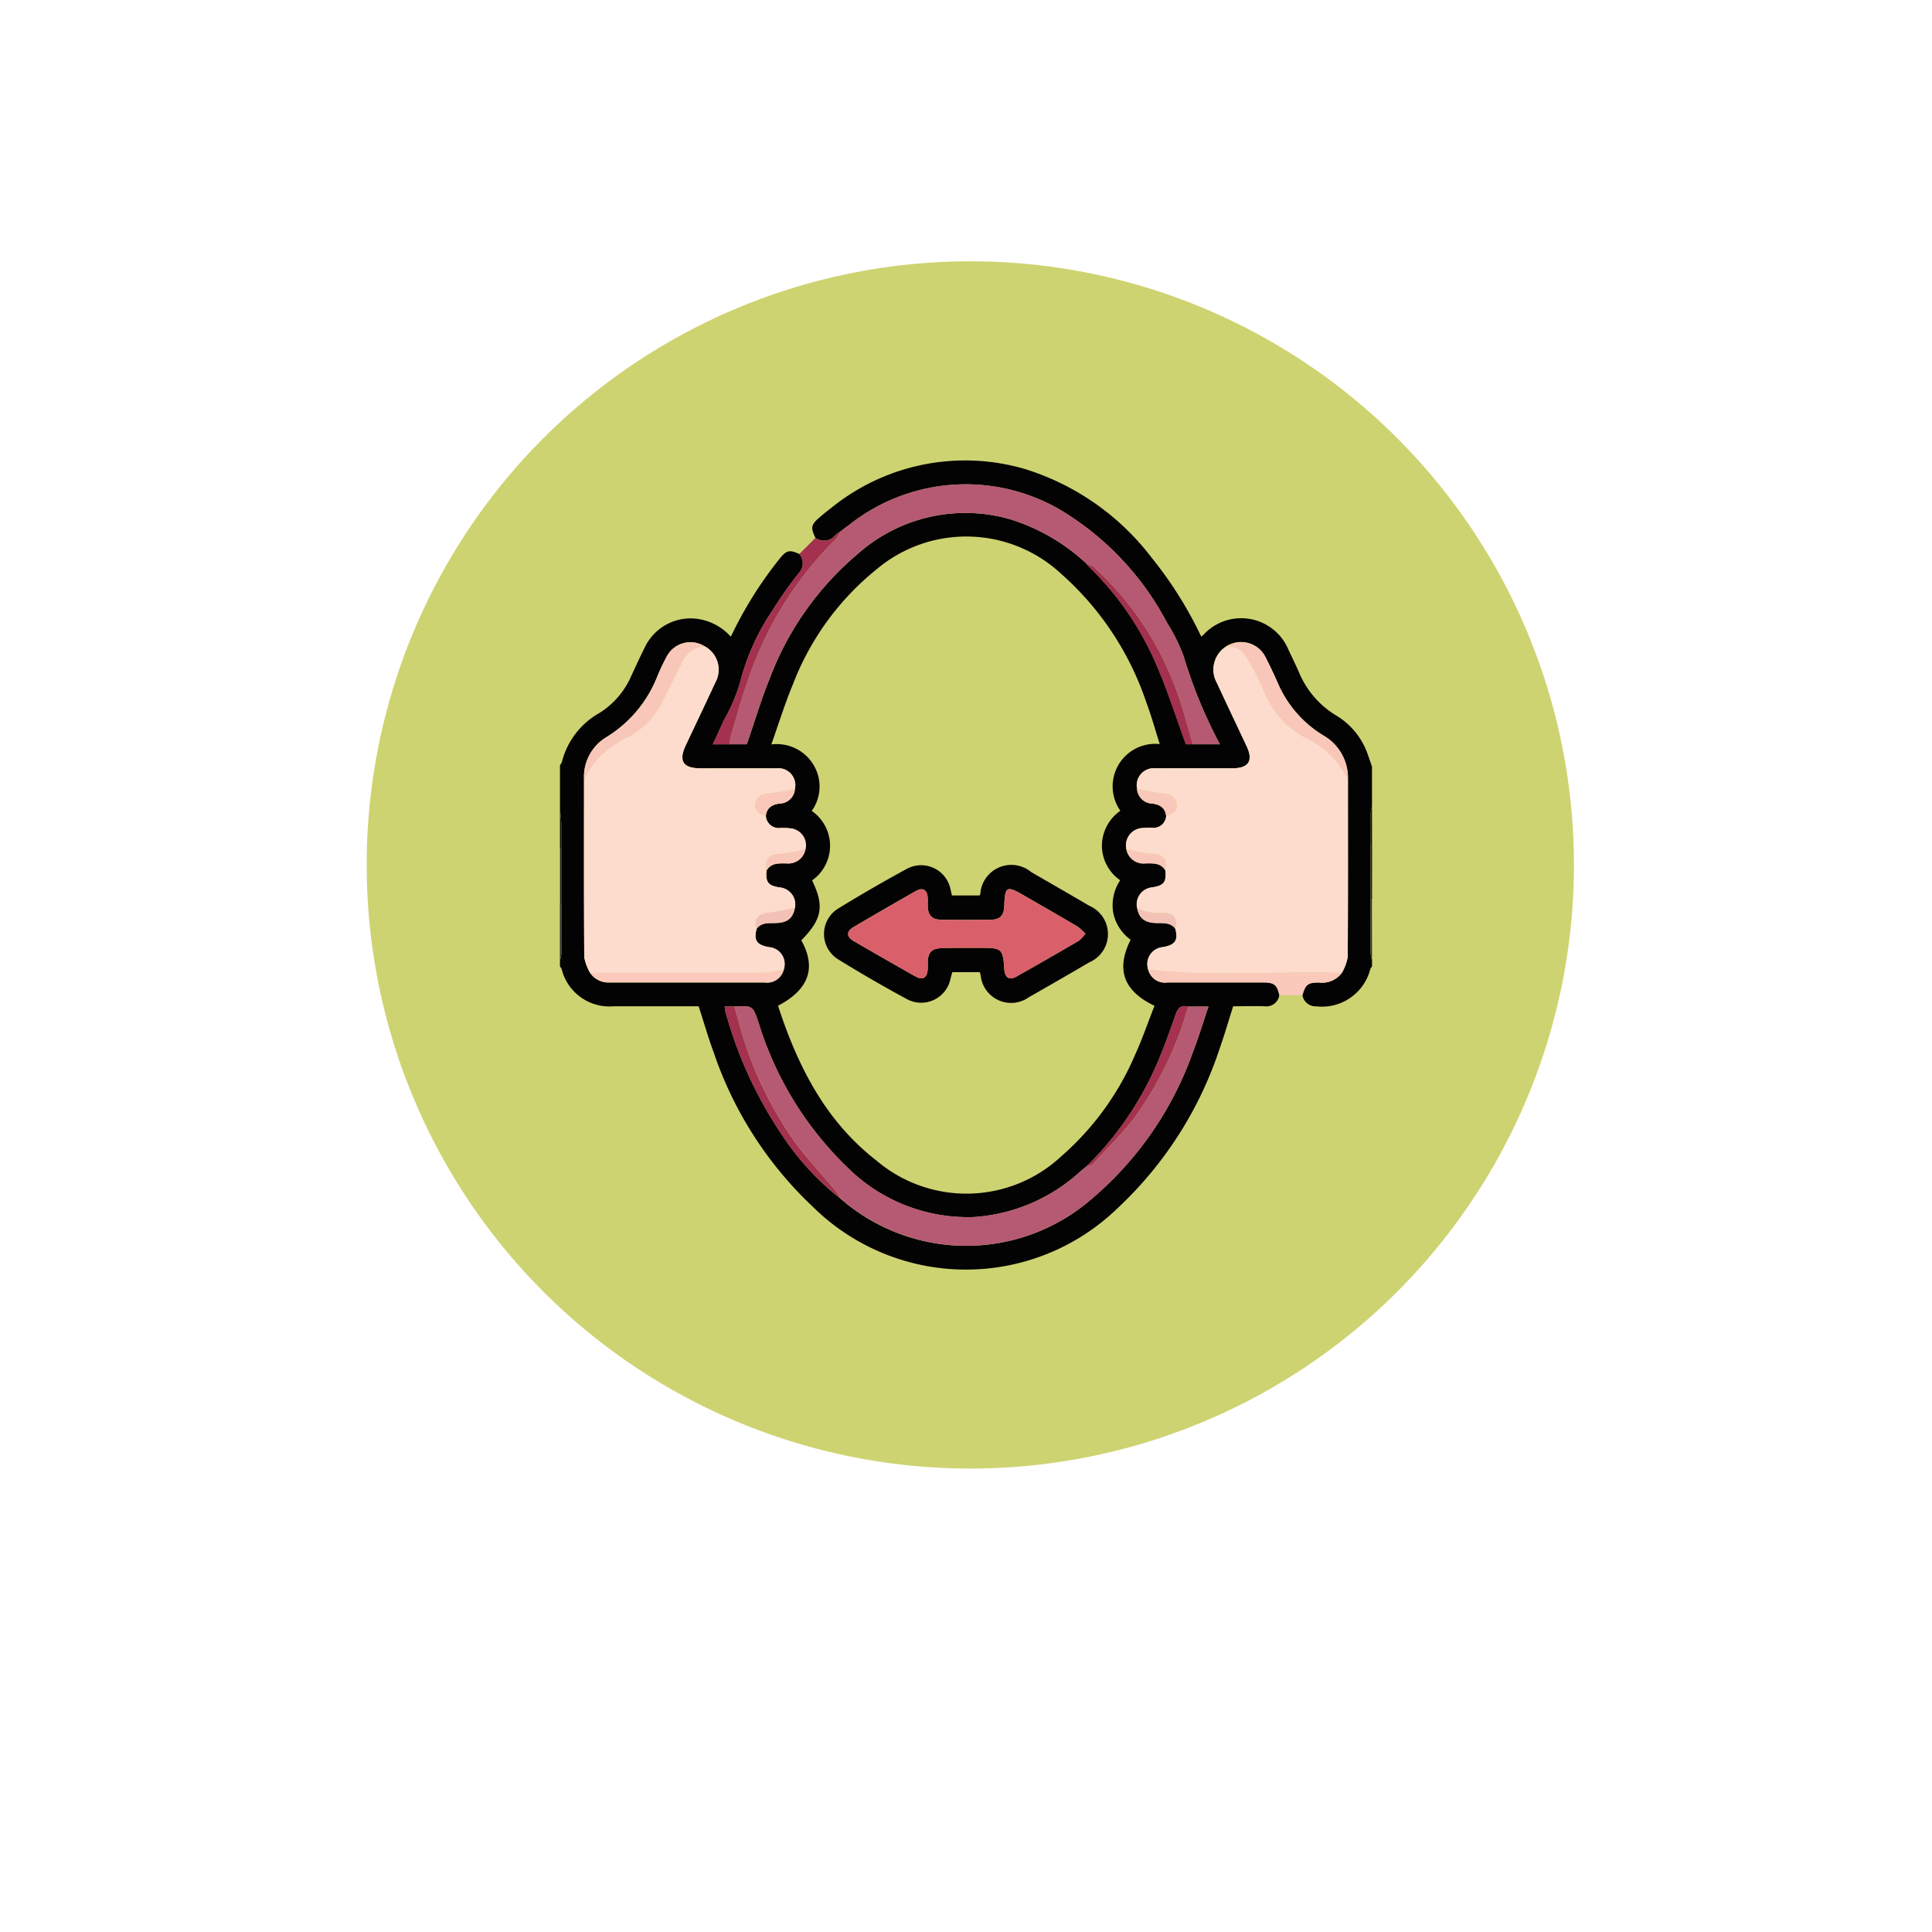 <svg xmlns="http://www.w3.org/2000/svg" xmlns:xlink="http://www.w3.org/1999/xlink" width="108.82" height="108.82" viewBox="0 0 108.82 108.82"><defs><filter id="a" x="0" y="0" width="108.82" height="108.82" filterUnits="userSpaceOnUse"><feOffset dy="6" input="SourceAlpha"/><feGaussianBlur stdDeviation="4.5" result="b"/><feFlood flood-opacity="0.161"/><feComposite operator="in" in2="b"/><feComposite in="SourceGraphic"/></filter></defs><g transform="translate(-801.68 -898.283)"><g transform="matrix(1, 0, 0, 1, 801.68, 898.28)" filter="url(#a)"><g transform="translate(13.5 7.5)" fill="#fff"><path d="M 40.91 71.82 C 23.866 71.82 10 57.954 10 40.91 C 10 23.866 23.866 10 40.91 10 C 57.954 10 71.82 23.866 71.82 40.91 C 71.82 57.954 57.954 71.82 40.91 71.82 Z" stroke="none"/><path d="M 40.91 20 C 29.38 20 20 29.38 20 40.91 C 20 52.44 29.38 61.82 40.91 61.82 C 52.44 61.82 61.82 52.44 61.82 40.91 C 61.82 29.38 52.44 20 40.91 20 M 40.91 0 C 63.504 0 81.82 18.316 81.82 40.91 C 81.82 63.504 63.504 81.82 40.91 81.82 C 18.316 81.82 0 63.504 0 40.91 C 0 18.316 18.316 0 40.91 0 Z" stroke="none" fill="#fff"/></g></g><circle cx="34" cy="34" r="34" transform="translate(822.333 913)" fill="#ced371"/><g transform="translate(833.22 923.635)"><g transform="translate(0 0.574)"><path d="M45.739,28.733v.357a.56.56,0,0,0-.094.131A2.812,2.812,0,0,1,42.59,31.33a.751.751,0,0,1-.771-.633c.172-.6.312-.713.938-.707a1.394,1.394,0,0,0,1.282-.543,2.814,2.814,0,0,0,.33-.884c.023-3.338.014-6.677.013-10.015a2.741,2.741,0,0,0-1.388-2.477,6.407,6.407,0,0,1-2.557-2.937c-.216-.487-.44-.972-.685-1.444A1.548,1.548,0,1,0,37,13.105c.553,1.2,1.122,2.386,1.681,3.579.383.817.107,1.237-.808,1.238-1.441,0-2.881,0-4.322,0a.96.96,0,0,0-1.043,1.158.884.884,0,0,0,.867.828c.428.059.718.234.771.693a.71.71,0,0,1-.829.666,3.309,3.309,0,0,0-.486.017,1,1,0,1,0,.157,1.993c.429,0,.862-.04,1.118.414.054.648-.094.834-.746.937a.962.962,0,0,0-.853,1.158c.117.6.443.844,1.143.85.372,0,.746-.025,1.009.315.177.65,0,.918-.693,1.039a1,1,0,0,0,.247,1.992c1.809,0,3.619,0,5.428,0,.583,0,.757.146.877.716a.736.736,0,0,1-.834.628c-.594-.016-1.188,0-1.767,0-.256.805-.48,1.591-.753,2.358a21.486,21.486,0,0,1-5.74,9,12.277,12.277,0,0,1-17.17-.054,21.321,21.321,0,0,1-5.573-8.642c-.321-.871-.579-1.766-.87-2.661-1.6,0-3.192,0-4.784,0A2.772,2.772,0,0,1,.093,29.222.565.565,0,0,0,0,29.091v-.357a1.663,1.663,0,0,0,.086-.368c0-.918,0-1.836,0-2.754q0-1.564,0-3.128c0-.429.014-.859,0-1.288C.074,20.848.03,20.5,0,20.156V17.744a.674.674,0,0,0,.107-.171,4.4,4.4,0,0,1,2.1-2.757,4.637,4.637,0,0,0,1.808-2.093c.257-.551.506-1.105.781-1.647A2.854,2.854,0,0,1,7.7,9.5a3.1,3.1,0,0,1,1.924,1.01,22.344,22.344,0,0,1,2.754-4.4c.381-.471.551-.511,1.107-.257a.8.8,0,0,1-.047,1.09,23.934,23.934,0,0,0-1.487,2.113,12.858,12.858,0,0,0-1.817,4.08,10.094,10.094,0,0,1-.9,2.077c-.2.441-.4.88-.622,1.357h1.913c.434-1.259.8-2.5,1.284-3.691a17.029,17.029,0,0,1,4.929-7,9.128,9.128,0,0,1,8.624-1.983,11.159,11.159,0,0,1,3.913,2.158l.116.1.272.246a.611.611,0,0,0,.074.108,17.017,17.017,0,0,1,3.906,5.69c.605,1.411,1.072,2.881,1.618,4.372H37.17a27.1,27.1,0,0,1-2.039-4.949,9.667,9.667,0,0,0-.925-1.873,16.214,16.214,0,0,0-6.089-6.42,10.582,10.582,0,0,0-11.769.838l-.1.08.007-.007-.154.112-.3.231a1.843,1.843,0,0,0-.279.2.826.826,0,0,1-1.132.162c-.279-.578-.25-.741.229-1.153.214-.184.432-.365.659-.533A11.973,11.973,0,0,1,26.252,1.085,14.306,14.306,0,0,1,33.326,6.06,22.19,22.19,0,0,1,36.117,10.5a1.452,1.452,0,0,0,.124-.093,2.885,2.885,0,0,1,4.8.856c.2.428.413.855.6,1.29a5.138,5.138,0,0,0,2.105,2.41,4.133,4.133,0,0,1,1.783,2.264c.07.2.139.4.208.6v2.234a2.232,2.232,0,0,0-.085.417c-.009.577,0,1.154,0,1.731q0,1.564,0,3.129c0,.993-.009,1.985,0,2.978a2.048,2.048,0,0,0,.086.413M29.655,40.347c-.114.093-.23.185-.342.28A9.831,9.831,0,0,1,23.285,43.2a9.623,9.623,0,0,1-7.129-2.829,19.1,19.1,0,0,1-4.97-8.119c-.328-.96-.324-.962-1.357-.909H9.28a2.123,2.123,0,0,0,.039.279,23.454,23.454,0,0,0,3.106,6.829A15.1,15.1,0,0,0,15.8,42.161a10.768,10.768,0,0,0,14.147.017,19.24,19.24,0,0,0,5.689-8.233c.327-.839.586-1.705.89-2.6h-1.15c-.411-.1-.577.079-.711.473-.343,1.008-.71,2.012-1.143,2.984a18.145,18.145,0,0,1-3.869,5.548m-28.3-21.8c0,3.339-.01,6.678.013,10.017a2.8,2.8,0,0,0,.331.883,1.255,1.255,0,0,0,1.105.538c.964,0,1.928,0,2.892,0q2.915,0,5.829,0a1,1,0,0,0,.245-1.992c-.689-.12-.869-.39-.69-1.041.264-.339.637-.311,1.01-.314.7,0,1.025-.254,1.142-.85a.961.961,0,0,0-.854-1.157c-.652-.1-.8-.288-.745-.938.257-.453.69-.415,1.118-.413a1,1,0,0,0,.331-1.963,3.661,3.661,0,0,0-.662-.036A.727.727,0,0,1,11.6,20.6c.052-.459.343-.633.771-.693a.882.882,0,0,0,.866-.829.959.959,0,0,0-1.044-1.158c-1.426-.007-2.852,0-4.277,0-.977,0-1.244-.409-.835-1.28.554-1.179,1.118-2.355,1.664-3.538a1.491,1.491,0,0,0-.611-2.063A1.508,1.508,0,0,0,6,11.649a11.4,11.4,0,0,0-.513,1.083A7.028,7.028,0,0,1,2.6,16.177a2.6,2.6,0,0,0-1.245,2.37M12.284,31.3c1.1,3.382,2.661,6.484,5.548,8.722a7.831,7.831,0,0,0,10.413-.253A15.843,15.843,0,0,0,32.42,34c.4-.885.715-1.805,1.067-2.7-1.758-.839-2.18-2.059-1.343-3.721a2.49,2.49,0,0,1-.983-1.53,2.555,2.555,0,0,1,.392-1.821,2.383,2.383,0,0,1-1.028-1.957,2.419,2.419,0,0,1,1.039-1.957,2.394,2.394,0,0,1,2.219-3.755c-.252-.791-.468-1.575-.751-2.335a16.806,16.806,0,0,0-4.82-7.272,7.841,7.841,0,0,0-10.38-.237,15.375,15.375,0,0,0-4.7,6.452c-.462,1.1-.809,2.238-1.227,3.412a2.408,2.408,0,0,1,2.4,1.191,2.357,2.357,0,0,1-.124,2.553,2.384,2.384,0,0,1,.021,3.913c.7,1.454.566,2.179-.609,3.377.862,1.537.432,2.776-1.311,3.683" transform="translate(0 -0.574)" fill="#030303"/><path d="M383.348,211.877a2.061,2.061,0,0,1-.087-.413c0-.992,0-1.985,0-2.978.027,0,.055,0,.082,0Z" transform="translate(-337.609 -183.717)" fill="#313131"/><path d="M.087,184.482q0,1.564,0,3.128-.041,0-.082,0v-3.127l.086,0" transform="translate(-0.001 -162.574)" fill="#1f1f1f"/><path d="M0,210.732c.027,0,.055,0,.082,0,0,.918.009,1.836,0,2.754a1.663,1.663,0,0,1-.086.368v-3.127" transform="translate(0 -185.699)" fill="#313131"/><path d="M383.36,185.356c-.027,0-.055,0-.082,0q0-1.564,0-3.128l.087,0Z" transform="translate(-337.62 -160.592)" fill="#1e1e1e"/><path d="M.087,167.3,0,167.3v-2.323c.03.346.074.692.085,1.038.014.429,0,.858,0,1.287" transform="translate(-0.001 -145.394)" fill="#0f0f0f"/><path d="M383.338,166.371l-.087,0c0-.577-.007-1.154,0-1.731a2.241,2.241,0,0,1,.085-.416Z" transform="translate(-337.598 -144.734)" fill="#0e0e0e"/><path d="M268.373,96.5a.96.96,0,0,1,1.043-1.158c1.44-.007,2.881,0,4.322,0,.915,0,1.19-.421.808-1.238-.559-1.194-1.128-2.383-1.681-3.579a1.493,1.493,0,0,1,.611-2.063,1.2,1.2,0,0,1,1.06.626,13.611,13.611,0,0,1,.965,1.854,5.08,5.08,0,0,0,2.364,2.678,5.033,5.033,0,0,1,2.384,2.347c0,3.338.01,6.677-.013,10.015a2.811,2.811,0,0,1-.33.884c-3.632-.106-7.271.224-10.9-.177a.944.944,0,0,1,.825-1.276c.691-.121.869-.389.692-1.039.146-.574-.1-.9-.707-.9a2.4,2.4,0,0,1-1.445-.269.962.962,0,0,1,.853-1.158c.652-.1.8-.288.746-.937.054-.781-.1-.916-.874-.959a9.487,9.487,0,0,1-1.327-.258.97.97,0,0,1,.925-1.19,3.325,3.325,0,0,1,.486-.017.71.71,0,0,0,.829-.666c.371-.093.65-.309.581-.71s-.4-.52-.8-.553a13.744,13.744,0,0,1-1.418-.257" transform="translate(-235.866 -77.992)" fill="#fddccd"/><path d="M21.61,98.025a.727.727,0,0,0,.827.677,3.671,3.671,0,0,1,.662.036.962.962,0,0,1,.751,1.16,9.442,9.442,0,0,1-1.327.258c-.774.043-.929.179-.874.958-.054.65.093.835.745.938a.961.961,0,0,1,.854,1.157c-.474.089-.944.21-1.422.258-.63.062-.892.357-.73.907-.178.65,0,.921.69,1.041a.943.943,0,0,1,.827,1.274,7.005,7.005,0,0,1-1.088.172c-3.27.013-6.54.007-9.81.007a2.8,2.8,0,0,1-.331-.883c-.023-3.339-.013-6.678-.013-10.017a4.846,4.846,0,0,1,2.387-2.342,4.467,4.467,0,0,0,1.967-1.939c.392-.731.736-1.487,1.119-2.223a1.522,1.522,0,0,1,1.3-1,1.491,1.491,0,0,1,.611,2.063c-.546,1.183-1.11,2.358-1.664,3.538-.409.871-.142,1.28.835,1.28,1.426,0,2.852,0,4.277,0A.958.958,0,0,1,23.247,96.5a13.745,13.745,0,0,1-1.418.258c-.4.033-.73.146-.8.554s.21.617.581.71" transform="translate(-10.014 -77.994)" fill="#fddccd"/><path d="M87.048,14.145a10.582,10.582,0,0,1,11.769-.838,16.216,16.216,0,0,1,6.089,6.42,9.66,9.66,0,0,1,.925,1.873,27.1,27.1,0,0,0,2.039,4.949h-1.524c-.3-.99-.546-2-.9-2.968a17.356,17.356,0,0,0-4.667-7,1.657,1.657,0,0,0-.42-.2l-.272-.246-.116-.1a11.161,11.161,0,0,0-3.913-2.158,9.128,9.128,0,0,0-8.624,1.983,17.027,17.027,0,0,0-4.929,7c-.485,1.192-.85,2.432-1.284,3.69h-.959a3.014,3.014,0,0,1,.065-.48c.327-1.092.618-2.2,1.006-3.268A20.216,20.216,0,0,1,86.232,15a2.046,2.046,0,0,0,.267-.434l.3-.231.154-.112-.007.007.1-.08" transform="translate(-70.699 -10.555)" fill="#b55a72"/><path d="M108.067,258.754h1.15c-.3.9-.564,1.763-.89,2.6a19.242,19.242,0,0,1-5.689,8.233,10.768,10.768,0,0,1-14.147-.017,4.465,4.465,0,0,0-.3-.466c-.768-.92-1.6-1.789-2.3-2.759a21,21,0,0,1-2.741-5.423c-.246-.711-.422-1.446-.629-2.17,1.034-.053,1.029-.051,1.357.909a19.1,19.1,0,0,0,4.97,8.119,9.624,9.624,0,0,0,7.129,2.829A9.831,9.831,0,0,0,102,268.039c.112-.1.228-.187.342-.28.12-.045.277-.055.354-.139.8-.871,1.661-1.7,2.371-2.645a19.8,19.8,0,0,0,3-6.221" transform="translate(-72.688 -227.985)" fill="#b55a72"/><path d="M322.522,94.356a5.032,5.032,0,0,0-2.384-2.347,5.08,5.08,0,0,1-2.364-2.678,13.613,13.613,0,0,0-.965-1.854,1.2,1.2,0,0,0-1.06-.627,1.5,1.5,0,0,1,2.143.648c.246.472.469.957.685,1.444a6.408,6.408,0,0,0,2.557,2.937,2.741,2.741,0,0,1,1.388,2.477" transform="translate(-278.139 -76.382)" fill="#f9c7ba"/><path d="M18.161,86.878a1.522,1.522,0,0,0-1.3,1c-.382.736-.727,1.492-1.118,2.223a4.467,4.467,0,0,1-1.967,1.939,4.846,4.846,0,0,0-2.387,2.343,2.6,2.6,0,0,1,1.245-2.37,7.028,7.028,0,0,0,2.889-3.445,11.423,11.423,0,0,1,.513-1.083,1.508,1.508,0,0,1,2.125-.607" transform="translate(-10.032 -76.41)" fill="#f9c7ba"/><path d="M278.231,241.487c3.627.4,7.267.072,10.9.178a1.394,1.394,0,0,1-1.282.543c-.627-.006-.767.108-.938.707l-1.3.007c-.12-.57-.294-.715-.877-.716-1.809,0-3.619,0-5.428,0a.947.947,0,0,1-1.072-.716" transform="translate(-245.09 -212.791)" fill="#fbc8bc"/><path d="M79.445,34.211a2.046,2.046,0,0,1-.267.434,20.217,20.217,0,0,0-4.9,7.807c-.388,1.07-.679,2.176-1.006,3.268a3,3,0,0,0-.065.48h-.954c.219-.478.423-.916.622-1.357a10.089,10.089,0,0,0,.9-2.077,12.863,12.863,0,0,1,1.817-4.08,23.936,23.936,0,0,1,1.487-2.113.8.8,0,0,0,.047-1.09l.909-.907a.826.826,0,0,0,1.132-.163,1.845,1.845,0,0,1,.279-.2" transform="translate(-63.645 -30.204)" fill="#a3314f"/><path d="M14.279,241.655c3.27,0,6.54.006,9.81-.007a7,7,0,0,0,1.088-.172.946.946,0,0,1-1.071.717q-2.914,0-5.829,0c-.964,0-1.928,0-2.892,0a1.255,1.255,0,0,1-1.105-.538" transform="translate(-12.578 -212.782)" fill="#fcc9bc"/><path d="M78.459,258.887c.208.724.383,1.46.629,2.17a21.006,21.006,0,0,0,2.741,5.423c.7.97,1.533,1.839,2.3,2.759a4.413,4.413,0,0,1,.3.466,15.1,15.1,0,0,1-3.378-3.711,23.457,23.457,0,0,1-3.105-6.829,2.107,2.107,0,0,1-.038-.279Z" transform="translate(-68.63 -228.119)" fill="#a3314f"/><path d="M248.973,49.468a1.661,1.661,0,0,1,.42.2,17.358,17.358,0,0,1,4.667,7c.358.968.606,1.977.9,2.967h-.394c-.546-1.491-1.012-2.961-1.618-4.372a17.017,17.017,0,0,0-3.906-5.69.617.617,0,0,1-.074-.108" transform="translate(-219.317 -43.644)" fill="#a3314f"/><path d="M254.69,258.682a19.8,19.8,0,0,1-3,6.221c-.711.942-1.569,1.773-2.371,2.645-.077.084-.234.095-.354.139a18.143,18.143,0,0,0,3.869-5.548c.433-.972.8-1.976,1.143-2.984.134-.394.3-.575.711-.473" transform="translate(-219.311 -227.914)" fill="#a3314f"/><path d="M92.977,157.489c-.371-.093-.65-.309-.581-.71s.4-.52.8-.553a13.743,13.743,0,0,0,1.418-.258.881.881,0,0,1-.866.829c-.428.06-.718.233-.771.693" transform="translate(-81.381 -137.459)" fill="#fac8bb"/><path d="M272.9,155.971a13.741,13.741,0,0,0,1.418.257c.4.033.73.146.8.553s-.21.617-.581.71c-.053-.458-.342-.633-.771-.693a.884.884,0,0,1-.867-.828" transform="translate(-240.399 -137.461)" fill="#fac8bb"/><path d="M92.687,213.429c-.162-.55.1-.845.73-.907.478-.047.948-.169,1.422-.258-.117.6-.442.846-1.142.85-.372,0-.746-.024-1.01.314" transform="translate(-81.606 -187.049)" fill="#f3c2b6"/><path d="M272.9,212.269a2.4,2.4,0,0,0,1.446.269c.608,0,.853.322.707.9-.263-.34-.637-.312-1.009-.315-.7-.005-1.026-.255-1.143-.85" transform="translate(-240.392 -187.053)" fill="#f3c2b6"/><path d="M97.6,185.683c-.055-.78.1-.915.874-.958a9.481,9.481,0,0,0,1.327-.258.97.97,0,0,1-1.082.8c-.429,0-.861-.04-1.118.413" transform="translate(-85.968 -162.563)" fill="#f9c7ba"/><path d="M267.847,184.466a9.492,9.492,0,0,0,1.327.258c.773.043.928.178.874.959-.256-.453-.689-.416-1.118-.414a.969.969,0,0,1-1.083-.8" transform="translate(-235.943 -162.562)" fill="#f9c7ba"/><path d="M135.3,31.332l-.154.112.154-.112" transform="translate(-119.048 -27.668)" fill="#9964cf"/><path d="M136.48,30.713l-.1.08.1-.08" transform="translate(-120.131 -27.123)" fill="#9964cf"/><path d="M245.715,46.57l.116.1-.116-.1" transform="translate(-216.447 -41.091)" fill="#9964cf"/><path d="M133.636,198.032h-1.553c-.032.116-.07.239-.1.364a1.686,1.686,0,0,1-2.432,1.168q-1.978-1.068-3.893-2.251a1.682,1.682,0,0,1,.015-2.876q1.9-1.165,3.856-2.228a1.688,1.688,0,0,1,2.448,1.133c.028.115.053.231.084.37h1.549c.015-.018.044-.037.049-.061a1.751,1.751,0,0,1,2.87-1.255c1.092.633,2.187,1.259,3.275,1.9a1.733,1.733,0,0,1-.013,3.187q-1.69.991-3.394,1.959a1.721,1.721,0,0,1-2.714-1.211c-.013-.056-.027-.111-.048-.2m5.945-2.166a3.037,3.037,0,0,0-.437-.4c-1-.589-2.005-1.165-3.01-1.746s-1.082-.538-1.125.611c-.018.479-.225.732-.7.743q-1.45.033-2.9,0c-.48-.011-.69-.261-.706-.739-.005-.149,0-.3,0-.447-.02-.5-.272-.655-.693-.415q-1.743.994-3.475,2.009c-.427.25-.426.554,0,.8q1.716,1,3.444,1.975c.448.254.7.1.723-.425,0-.1,0-.208,0-.313.008-.593.2-.822.791-.841.743-.024,1.488-.016,2.232-.016,1.151,0,1.211.058,1.289,1.209.032.468.282.634.68.411q1.77-.993,3.52-2.021a2.156,2.156,0,0,0,.37-.4" transform="translate(-109.984 -169.201)" fill="#040303"/><path d="M149.581,205.837a2.156,2.156,0,0,1-.37.4q-1.753,1.023-3.52,2.021c-.4.223-.649.057-.68-.411-.078-1.151-.137-1.209-1.289-1.209-.744,0-1.489-.008-2.232.016-.587.019-.783.248-.791.841,0,.1,0,.209,0,.313-.023.523-.275.679-.723.425q-1.727-.978-3.444-1.975c-.428-.249-.429-.553,0-.8q1.732-1.014,3.475-2.009c.421-.24.674-.082.693.415.006.149,0,.3,0,.447.016.477.225.728.706.739q1.45.032,2.9,0c.477-.011.684-.264.7-.743.043-1.149.121-1.191,1.125-.611s2.011,1.156,3.01,1.746a3.037,3.037,0,0,1,.437.4" transform="translate(-119.984 -179.173)" fill="#d9606b"/></g></g></g></svg>